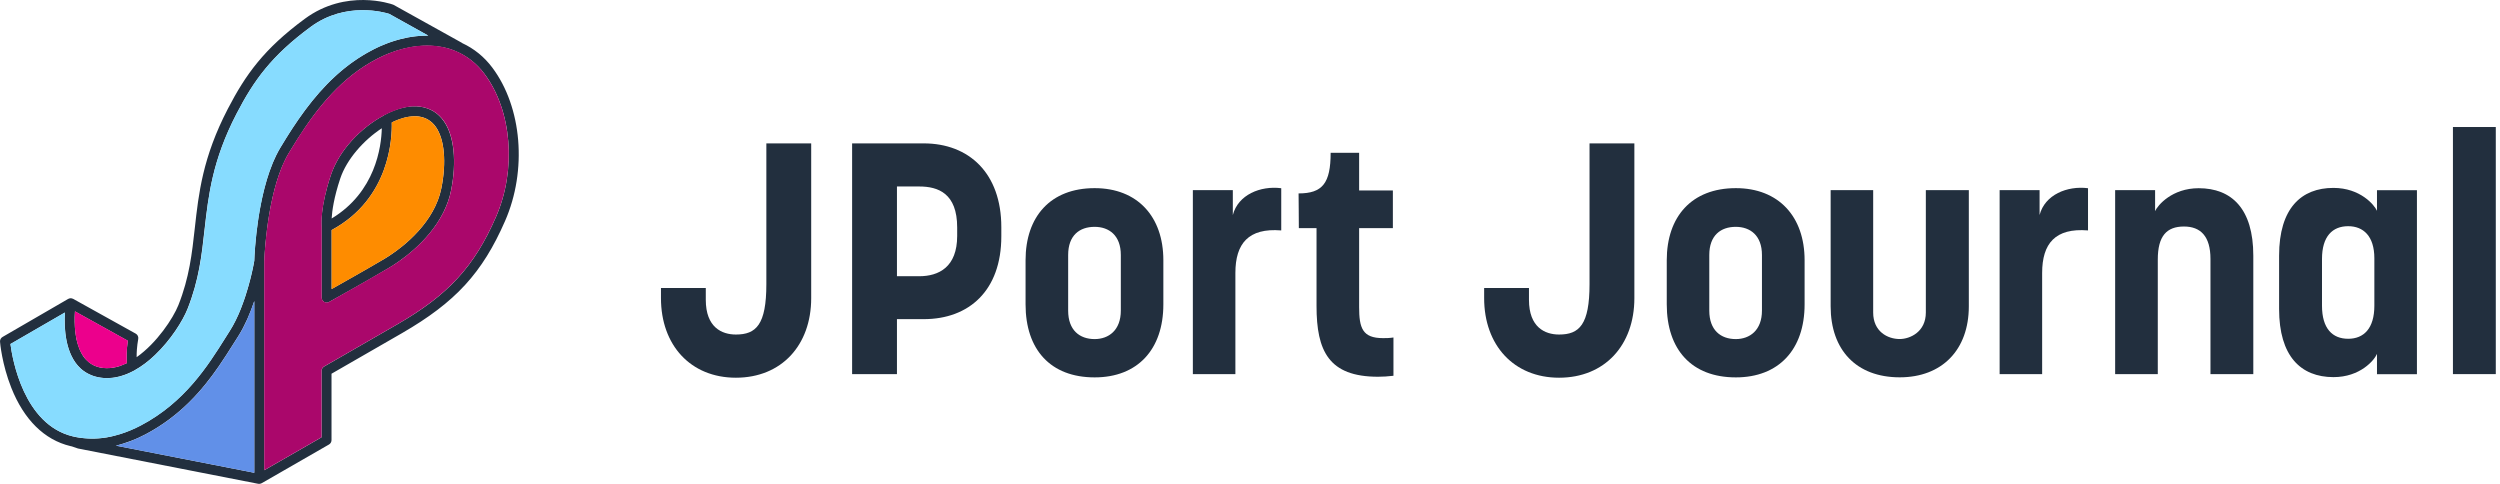<svg width="155" height="30" viewBox="0 0 155 30" fill="none" xmlns="http://www.w3.org/2000/svg">
<path d="M26.066 6.615C25.41 6.516 24.631 6.699 23.823 7.132C23.803 7.144 23.787 7.156 23.771 7.172C22.403 7.908 21.043 9.272 20.506 10.875C19.854 12.835 19.922 13.917 19.942 14.092V18.451C19.942 18.507 19.958 18.558 19.981 18.606C19.997 18.63 20.021 18.65 20.045 18.67C20.061 18.686 20.073 18.709 20.093 18.721C20.14 18.749 20.196 18.765 20.248 18.765C20.3 18.765 20.351 18.753 20.399 18.725C20.403 18.725 20.403 18.721 20.407 18.721C20.514 18.662 22.666 17.469 24.125 16.602C24.746 16.232 26.524 15.055 27.462 13.221C27.47 13.209 27.474 13.197 27.482 13.185C27.494 13.158 27.506 13.13 27.518 13.106C27.717 12.7 27.876 12.263 27.967 11.797C28.321 10.024 28.154 8.425 27.522 7.522C27.168 7.009 26.679 6.707 26.066 6.615ZM23.672 7.952C23.644 9.101 23.278 11.909 20.562 13.547C20.59 13.07 20.705 12.239 21.095 11.07C21.493 9.88 22.543 8.691 23.672 7.952ZM23.811 16.061C23.314 16.355 22.197 16.995 20.562 17.918V14.263C24.177 12.318 24.316 8.552 24.288 7.598C24.324 7.582 24.36 7.562 24.396 7.542C24.408 7.538 24.42 7.534 24.432 7.526C24.611 7.443 24.79 7.379 24.965 7.327C25.012 7.315 25.06 7.299 25.104 7.287C25.168 7.272 25.235 7.26 25.299 7.248C25.37 7.236 25.438 7.228 25.506 7.22C25.553 7.216 25.601 7.212 25.649 7.208C25.76 7.204 25.871 7.208 25.975 7.224C26.198 7.256 26.392 7.327 26.567 7.435C26.742 7.542 26.89 7.685 27.021 7.868C27.558 8.632 27.689 10.052 27.367 11.662C26.945 13.766 25.088 15.229 24.153 15.846C24.014 15.937 23.899 16.009 23.811 16.061Z" fill="#222F3E"/>
<path d="M30.524 4.193C30.015 3.513 29.379 3.008 28.659 2.674C28.651 2.67 28.643 2.662 28.635 2.654L24.408 0.304C24.392 0.296 24.376 0.288 24.36 0.284C24.245 0.24 21.457 -0.723 18.896 1.167C16.358 3.036 15.225 4.631 14.123 6.754C12.564 9.761 12.318 11.984 12.079 14.136C11.904 15.71 11.741 17.202 11.061 18.916C10.735 19.735 9.725 21.262 8.472 22.145C8.468 21.867 8.488 21.481 8.571 21.012C8.595 20.881 8.531 20.749 8.416 20.686L4.538 18.53C4.535 18.526 4.531 18.53 4.523 18.526C4.483 18.506 4.439 18.494 4.395 18.491C4.391 18.491 4.391 18.491 4.387 18.491C4.344 18.491 4.304 18.498 4.264 18.518C4.26 18.518 4.256 18.518 4.252 18.522C4.248 18.522 4.248 18.526 4.248 18.526C4.244 18.53 4.24 18.53 4.232 18.53L0.156 20.893C0.052 20.952 -0.007 21.068 0.001 21.187C0.005 21.243 0.12 22.579 0.701 24.042C1.488 26.023 2.753 27.272 4.364 27.657C4.391 27.666 4.427 27.669 4.455 27.677L4.805 27.797C4.817 27.801 4.833 27.805 4.845 27.809L16.012 29.996C16.032 30 16.052 30 16.072 30C16.12 30 16.167 29.984 16.207 29.964C16.211 29.96 16.219 29.964 16.223 29.96L20.399 27.558C20.494 27.502 20.554 27.399 20.554 27.288V23.171C22.073 22.297 23.7 21.358 24.933 20.65C28.234 18.741 29.904 16.927 31.312 13.706C32.692 10.56 32.366 6.651 30.524 4.193ZM7.867 22.511C7.859 22.515 7.851 22.519 7.843 22.523C7.724 22.579 7.605 22.627 7.489 22.67C7.47 22.678 7.446 22.686 7.426 22.694C7.143 22.786 6.865 22.829 6.599 22.825C6.463 22.822 6.332 22.809 6.197 22.782C6.082 22.758 5.974 22.722 5.875 22.678C5.843 22.666 5.815 22.651 5.787 22.635C5.72 22.599 5.656 22.563 5.596 22.519C5.569 22.499 5.541 22.479 5.513 22.46C5.453 22.412 5.398 22.356 5.342 22.3C5.326 22.281 5.306 22.265 5.29 22.249C5.223 22.173 5.163 22.09 5.111 22.002C5.099 21.982 5.087 21.962 5.075 21.939C5.036 21.867 4.996 21.795 4.964 21.724C4.948 21.692 4.936 21.66 4.924 21.628C4.896 21.561 4.873 21.489 4.849 21.418C4.837 21.386 4.829 21.354 4.817 21.322C4.789 21.231 4.765 21.135 4.745 21.044C4.741 21.032 4.741 21.024 4.737 21.012C4.717 20.909 4.698 20.801 4.686 20.698C4.682 20.666 4.678 20.634 4.674 20.602C4.666 20.527 4.658 20.455 4.65 20.38C4.646 20.344 4.646 20.312 4.642 20.276C4.638 20.201 4.634 20.129 4.634 20.057C4.634 20.03 4.63 20.006 4.63 19.978C4.63 19.882 4.63 19.791 4.63 19.703C4.63 19.684 4.63 19.668 4.63 19.648C4.63 19.58 4.634 19.513 4.638 19.453C4.638 19.425 4.642 19.397 4.642 19.373C4.642 19.349 4.646 19.33 4.646 19.306L7.923 21.127C7.831 21.76 7.843 22.245 7.867 22.511ZM6.901 27.061C6.897 27.061 6.893 27.065 6.889 27.065C6.797 27.085 6.71 27.101 6.626 27.117C6.622 27.117 6.618 27.117 6.614 27.121C6.527 27.137 6.443 27.148 6.36 27.156C6.356 27.156 6.352 27.156 6.352 27.156C6.269 27.164 6.189 27.172 6.109 27.18C6.105 27.18 6.101 27.18 6.097 27.18C6.022 27.184 5.946 27.188 5.871 27.192C5.863 27.192 5.855 27.192 5.851 27.192C5.779 27.192 5.712 27.196 5.644 27.192C5.632 27.192 5.624 27.192 5.612 27.192C5.549 27.192 5.485 27.188 5.425 27.184C5.409 27.184 5.398 27.184 5.382 27.18C5.326 27.176 5.27 27.172 5.219 27.168C5.199 27.168 5.183 27.164 5.163 27.164C5.115 27.16 5.067 27.152 5.02 27.148C5 27.145 4.976 27.145 4.956 27.14C4.912 27.133 4.873 27.129 4.833 27.121C4.809 27.117 4.785 27.113 4.761 27.109C4.725 27.101 4.69 27.097 4.654 27.089C4.606 27.081 4.562 27.069 4.519 27.057C1.476 26.333 0.768 22.269 0.649 21.33L4.025 19.377C3.97 20.288 4.025 21.959 5.004 22.849L5.008 22.853C5.095 22.933 5.191 23.008 5.298 23.072C5.31 23.08 5.322 23.088 5.334 23.096C5.425 23.152 5.529 23.203 5.632 23.247C5.652 23.255 5.668 23.263 5.684 23.271C5.803 23.319 5.93 23.358 6.066 23.386C6.193 23.414 6.32 23.426 6.447 23.438C6.479 23.442 6.507 23.442 6.539 23.442C6.575 23.442 6.607 23.446 6.642 23.446C6.698 23.446 6.75 23.438 6.805 23.434C6.865 23.43 6.929 23.426 6.988 23.422C7.072 23.414 7.155 23.394 7.235 23.378C7.299 23.366 7.358 23.354 7.422 23.338C7.501 23.319 7.581 23.291 7.66 23.263C7.728 23.239 7.796 23.219 7.863 23.191C7.935 23.163 8.01 23.124 8.082 23.092C8.158 23.056 8.233 23.02 8.309 22.981C8.321 22.973 8.333 22.969 8.341 22.965C8.348 22.961 8.352 22.953 8.36 22.949C8.778 22.714 9.2 22.404 9.613 22.006C10.591 21.072 11.327 19.898 11.626 19.151C12.337 17.357 12.505 15.826 12.683 14.207C12.926 12.111 13.165 9.944 14.672 7.041C15.734 4.996 16.823 3.465 19.261 1.668C21.441 0.061 23.875 0.781 24.129 0.86L26.551 2.209C26.484 2.209 26.416 2.213 26.349 2.213C26.325 2.213 26.301 2.213 26.273 2.213C26.126 2.216 25.975 2.228 25.823 2.244C25.808 2.244 25.796 2.248 25.78 2.248C25.454 2.284 25.12 2.348 24.785 2.435C24.738 2.447 24.69 2.463 24.642 2.475C24.527 2.507 24.412 2.543 24.292 2.582C24.237 2.602 24.177 2.622 24.121 2.642C24.006 2.686 23.891 2.73 23.775 2.777C23.724 2.797 23.676 2.817 23.624 2.841C23.457 2.912 23.294 2.988 23.131 3.076C21.361 3.982 20.033 5.331 18.923 6.818C18.359 7.578 17.85 8.369 17.376 9.164C17.333 9.24 17.289 9.315 17.245 9.395C17.213 9.455 17.181 9.518 17.15 9.582C17.142 9.598 17.134 9.618 17.122 9.634C15.945 12.024 15.781 15.683 15.766 16.148C15.766 16.152 15.766 16.156 15.766 16.16C15.766 16.164 15.766 16.164 15.766 16.168C15.766 16.172 15.762 16.18 15.762 16.188C15.758 16.204 15.754 16.228 15.75 16.255C15.75 16.263 15.746 16.275 15.746 16.287C15.742 16.319 15.734 16.355 15.726 16.391C15.722 16.407 15.718 16.422 15.718 16.438C15.71 16.478 15.702 16.522 15.69 16.57C15.686 16.59 15.682 16.613 15.678 16.633C15.666 16.685 15.654 16.737 15.642 16.792C15.638 16.816 15.63 16.84 15.626 16.864C15.614 16.924 15.599 16.987 15.583 17.051C15.575 17.075 15.571 17.102 15.563 17.13C15.547 17.198 15.527 17.27 15.511 17.341C15.503 17.369 15.495 17.397 15.487 17.429C15.467 17.5 15.447 17.576 15.428 17.651C15.42 17.683 15.412 17.715 15.4 17.747C15.38 17.822 15.356 17.902 15.332 17.981C15.32 18.017 15.312 18.049 15.3 18.085C15.277 18.164 15.249 18.244 15.225 18.327C15.213 18.363 15.201 18.399 15.189 18.439C15.161 18.518 15.133 18.598 15.105 18.677C15.089 18.717 15.078 18.757 15.062 18.797C15.034 18.876 15.002 18.952 14.974 19.031C14.958 19.071 14.942 19.115 14.927 19.155C14.895 19.234 14.863 19.31 14.831 19.385C14.815 19.425 14.795 19.469 14.779 19.509C14.743 19.584 14.708 19.66 14.672 19.735C14.652 19.775 14.636 19.815 14.616 19.855C14.576 19.934 14.537 20.014 14.493 20.089C14.477 20.121 14.457 20.157 14.441 20.189C14.382 20.296 14.318 20.403 14.254 20.503C14.155 20.658 14.052 20.821 13.948 20.988C12.898 22.654 11.463 24.937 8.742 26.369C8.631 26.429 8.52 26.484 8.408 26.536C8.348 26.564 8.289 26.588 8.229 26.616C8.181 26.635 8.134 26.659 8.086 26.679C8.006 26.711 7.931 26.739 7.855 26.771C7.827 26.783 7.8 26.794 7.772 26.802C7.684 26.834 7.601 26.862 7.517 26.89C7.501 26.894 7.485 26.902 7.47 26.906C7.378 26.934 7.291 26.958 7.203 26.981C7.195 26.985 7.187 26.985 7.175 26.989C7.08 27.021 6.988 27.041 6.901 27.061ZM7.219 27.622C7.346 27.59 7.474 27.558 7.605 27.514C7.629 27.506 7.652 27.498 7.676 27.491C7.788 27.455 7.899 27.415 8.014 27.375C8.058 27.359 8.102 27.343 8.146 27.327C8.249 27.288 8.352 27.244 8.456 27.2C8.5 27.18 8.539 27.164 8.583 27.145C8.726 27.077 8.873 27.009 9.021 26.93C11.172 25.796 12.548 24.186 13.558 22.722C13.896 22.233 14.191 21.764 14.465 21.33C14.569 21.163 14.672 21.004 14.771 20.849C14.867 20.698 14.954 20.543 15.042 20.38C15.066 20.332 15.089 20.288 15.113 20.24C15.177 20.117 15.237 19.99 15.296 19.863C15.316 19.819 15.336 19.775 15.356 19.735C15.507 19.389 15.638 19.043 15.754 18.701C15.758 18.689 15.762 18.677 15.766 18.666V29.312L7.187 27.63C7.195 27.63 7.207 27.626 7.219 27.622ZM30.747 13.46C29.399 16.542 27.796 18.284 24.626 20.113C23.354 20.849 21.656 21.827 20.093 22.726C19.997 22.782 19.938 22.885 19.938 22.997V27.113L16.386 29.153V16.2C16.386 16.196 16.386 16.148 16.39 16.069C16.426 15.321 16.66 11.562 17.909 9.486C18.08 9.204 18.255 8.918 18.434 8.635C19.691 6.655 21.202 4.766 23.417 3.628C23.421 3.628 23.425 3.624 23.425 3.624C23.628 3.521 23.835 3.426 24.042 3.342C24.058 3.334 24.074 3.33 24.09 3.322C25.378 2.805 26.667 2.694 27.772 3.004C27.796 3.012 27.824 3.02 27.848 3.024C27.991 3.068 28.13 3.119 28.265 3.179C28.95 3.469 29.55 3.931 30.031 4.571C31.741 6.85 32.04 10.509 30.747 13.46Z" fill="#222F3E"/>
<path d="M25.975 7.227C25.494 7.156 24.913 7.283 24.289 7.589C24.317 8.528 24.186 12.314 20.562 14.263V17.922C21.294 17.512 22.742 16.697 23.812 16.06C24.524 15.639 26.882 14.068 27.363 11.666C27.685 10.055 27.558 8.635 27.017 7.872C26.763 7.506 26.421 7.295 25.975 7.227Z" fill="#FE8C00"/>
<path d="M30.027 4.567C29.16 3.409 27.903 2.817 26.471 2.817C25.509 2.817 24.471 3.083 23.413 3.624C20.884 4.925 19.269 7.208 17.905 9.482C16.521 11.789 16.382 16.156 16.382 16.2V29.153L19.937 27.109V22.992C19.937 22.881 19.997 22.778 20.092 22.722C21.651 21.823 23.354 20.845 24.626 20.109C27.796 18.276 29.399 16.538 30.747 13.455C32.039 10.508 31.741 6.85 30.027 4.567ZM27.971 11.789C27.442 14.442 24.897 16.14 24.129 16.593C23.437 17.003 21.723 17.977 20.407 18.717C20.359 18.745 20.307 18.757 20.256 18.757C20.2 18.757 20.148 18.741 20.1 18.713C20.005 18.657 19.945 18.554 19.945 18.447V14.092C19.929 13.917 19.858 12.835 20.51 10.874C21.365 8.309 24.332 6.356 26.07 6.615C26.682 6.706 27.175 7.009 27.529 7.514C28.158 8.417 28.325 10.015 27.971 11.789Z" fill="#AA076B"/>
<path d="M4.65 19.302C4.582 20.26 4.602 22.444 6.193 22.782C6.718 22.893 7.278 22.802 7.867 22.515C7.847 22.249 7.831 21.764 7.927 21.123L4.65 19.302Z" fill="#EC008C"/>
<path d="M15.766 29.312V18.662C15.519 19.401 15.189 20.193 14.772 20.849C14.672 21.004 14.573 21.163 14.466 21.33C13.38 23.056 11.892 25.423 9.021 26.93C8.369 27.272 7.752 27.495 7.188 27.634L15.766 29.312Z" fill="#6190E8"/>
<path d="M19.262 1.668C16.82 3.465 15.73 5.001 14.672 7.041C13.165 9.944 12.927 12.111 12.696 14.203C12.517 15.822 12.346 17.353 11.638 19.147C11.34 19.895 10.604 21.072 9.626 22.002C8.429 23.148 7.196 23.625 6.066 23.386C4.054 22.961 3.95 20.539 4.022 19.374L0.646 21.326C0.769 22.265 1.473 26.325 4.515 27.053C5.43 27.276 6.905 27.343 8.735 26.381C11.459 24.949 12.895 22.667 13.941 21C14.048 20.833 14.148 20.67 14.247 20.515C15.261 18.932 15.722 16.411 15.766 16.16C15.778 15.794 15.953 11.535 17.377 9.165C18.789 6.81 20.463 4.444 23.132 3.076C24.277 2.487 25.454 2.189 26.556 2.209L24.134 0.861C23.875 0.777 21.441 0.061 19.262 1.668Z" fill="#87DCFF"/>
<path d="M50.294 8.89V18.486C50.294 21.409 48.448 23.418 45.625 23.418C42.825 23.418 40.98 21.409 40.98 18.486V17.858H43.759V18.59C43.759 20.296 44.754 20.741 45.625 20.741C46.881 20.741 47.514 20.133 47.514 17.615V8.89H50.294Z" fill="#222F3E"/>
<path d="M52.831 23.195V8.89H57.273C60.073 8.89 62.082 10.735 62.082 14.084V14.652C62.082 18.021 60.073 19.787 57.273 19.787H55.611V23.195H52.831ZM55.611 11.566V17.126H56.991C58.208 17.126 59.345 16.557 59.345 14.629V14.1C59.345 11.988 58.168 11.562 56.991 11.562H55.611V11.566Z" fill="#222F3E"/>
<path d="M63.585 18.872V16.132C63.585 13.431 65.128 11.665 67.868 11.665C70.525 11.665 72.128 13.431 72.128 16.132V18.872C72.128 21.672 70.525 23.398 67.868 23.398C65.128 23.398 63.585 21.672 63.585 18.872ZM66.226 15.81V19.258C66.226 20.475 66.938 21.023 67.868 21.023C68.739 21.023 69.491 20.475 69.491 19.258V15.81C69.491 14.593 68.759 14.064 67.868 14.064C66.934 14.064 66.226 14.589 66.226 15.81Z" fill="#222F3E"/>
<path d="M79.433 14.286C77.405 14.123 76.594 15.098 76.594 16.923V23.195H73.957V11.789H76.435V13.332C76.761 12.075 78.141 11.506 79.437 11.669V14.286H79.433Z" fill="#222F3E"/>
<path d="M80.512 11.992C81.991 11.992 82.5 11.363 82.5 9.474H84.266V11.809H86.358V14.143H84.266V19.035C84.266 20.335 84.469 20.964 85.746 20.964C85.928 20.964 86.151 20.964 86.394 20.924V23.298C86.048 23.338 85.746 23.358 85.439 23.358C82.377 23.358 81.625 21.755 81.625 18.975V14.143H80.528C80.532 13.415 80.512 12.723 80.512 11.992Z" fill="#222F3E"/>
<path d="M101.331 8.89V18.486C101.331 21.409 99.486 23.418 96.662 23.418C93.862 23.418 92.017 21.409 92.017 18.486V17.858H94.796V18.59C94.796 20.296 95.791 20.741 96.662 20.741C97.918 20.741 98.551 20.133 98.551 17.615V8.89H101.331Z" fill="#222F3E"/>
<path d="M103.339 18.872V16.132C103.339 13.431 104.882 11.665 107.622 11.665C110.279 11.665 111.885 13.431 111.885 16.132V18.872C111.885 21.672 110.283 23.398 107.622 23.398C104.878 23.398 103.339 21.672 103.339 18.872ZM105.976 15.81V19.258C105.976 20.475 106.688 21.023 107.618 21.023C108.489 21.023 109.241 20.475 109.241 19.258V15.81C109.241 14.593 108.509 14.064 107.618 14.064C106.688 14.064 105.976 14.589 105.976 15.81Z" fill="#222F3E"/>
<path d="M119.41 11.789H122.067V18.991C122.067 21.692 120.404 23.394 117.783 23.394C115.083 23.394 113.5 21.688 113.5 18.991V11.789H116.137V19.377C116.137 20.554 117.032 21.02 117.779 21.02C118.428 21.02 119.402 20.574 119.402 19.377V11.789H119.41Z" fill="#222F3E"/>
<path d="M129.453 14.286C127.425 14.123 126.613 15.098 126.613 16.923V23.195H123.977V11.789H126.454V13.332C126.78 12.075 128.16 11.506 129.457 11.669V14.286H129.453Z" fill="#222F3E"/>
<path d="M133.775 23.195H131.139V11.789H133.616V13.089C133.779 12.723 134.67 11.669 136.317 11.669C138.365 11.669 139.705 12.946 139.705 15.849V23.195H137.049V16.052C137.049 14.652 136.44 14.044 135.406 14.044C134.332 14.044 133.783 14.632 133.783 16.092V23.195H133.775Z" fill="#222F3E"/>
<path d="M141.304 19.159V15.85C141.304 12.907 142.684 11.65 144.672 11.65C146.335 11.65 147.21 12.704 147.373 13.07V11.793H149.85V23.199H147.373V21.942C147.21 22.328 146.339 23.382 144.672 23.382C142.644 23.378 141.304 22.078 141.304 19.159ZM147.21 18.956V16.013C147.21 14.633 146.522 14.024 145.587 14.024C144.613 14.024 143.964 14.653 143.964 16.052V18.956C143.964 20.375 144.613 21.004 145.587 21.004C146.561 21.004 147.21 20.356 147.21 18.956Z" fill="#222F3E"/>
<path d="M154.739 23.195H152.082V7.875H154.739V23.195Z" fill="#222F3E"/>
</svg>
